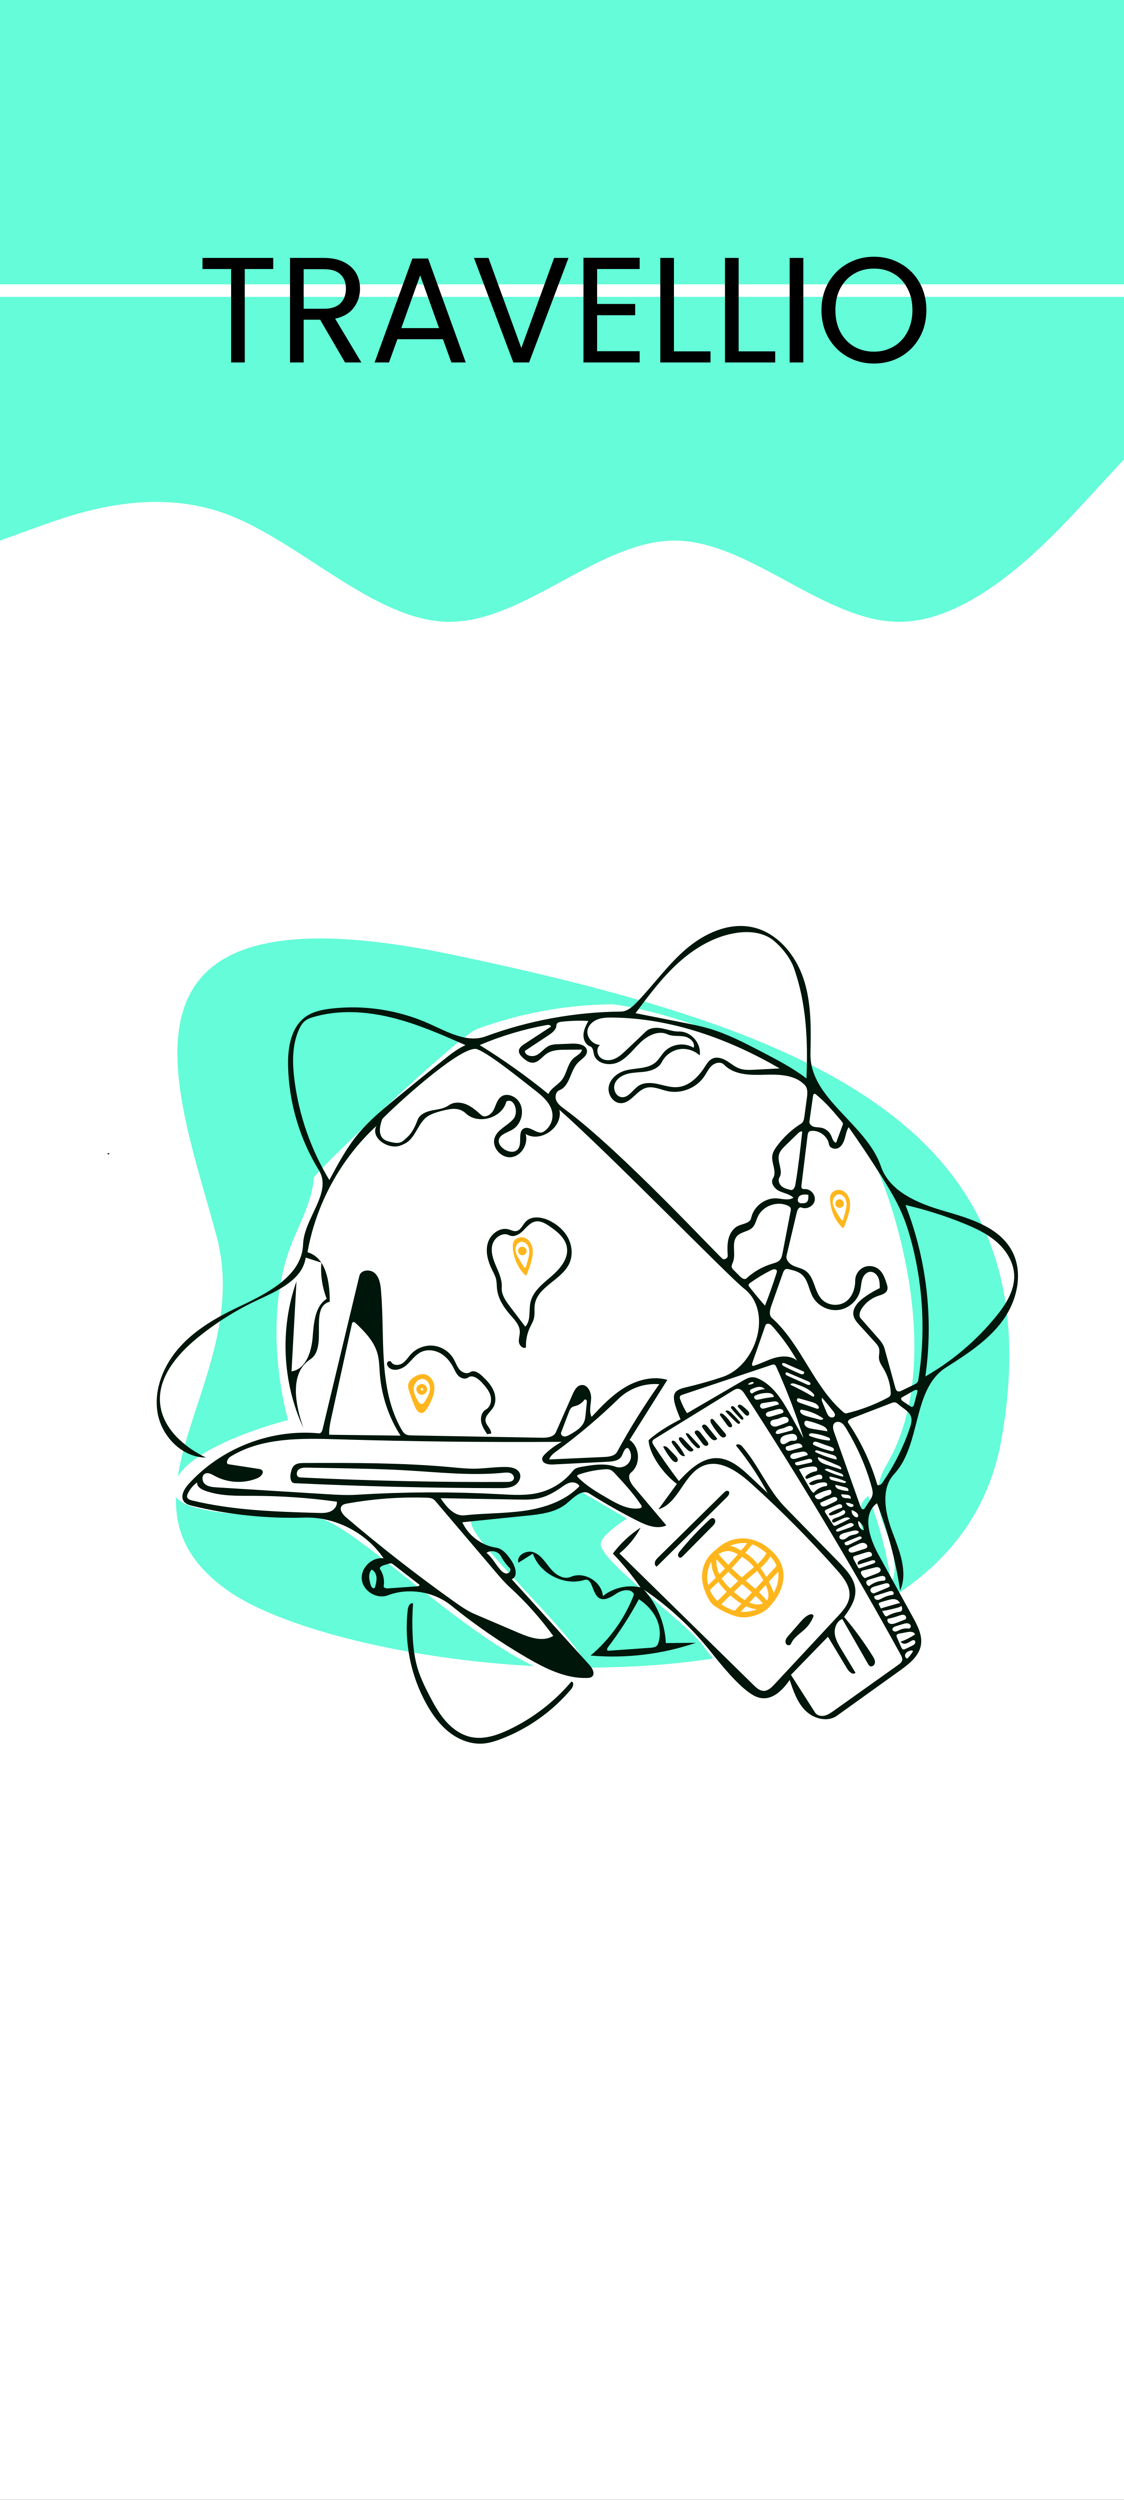 <svg width="360" height="800" viewBox="0 0 360 800" fill="none" xmlns="http://www.w3.org/2000/svg">
<rect width="360" height="800" fill="#363636"/>
<g clip-path="url(#clip0_0_1)">
<rect width="360" height="800" fill="white"/>
<rect width="360" height="91" fill="#64FCD9"/>
<g filter="url(#filter0_d_0_1)">
<path fill-rule="evenodd" clip-rule="evenodd" d="M0 169L12 164.667C24 160.333 48 151.667 72 160.333C96 169 120 195 144 195C168 195 192 169 216 169C240 169 264 195 288 195C312 195 336 169 348 156L360 143V91H348C336 91 312 91 288 91C264 91 240 91 216 91C192 91 168 91 144 91C120 91 96 91 72 91C48 91 24 91 12 91H0V169Z" fill="#64FCD9"/>
</g>
<path d="M355 252H5V602H355V252Z" fill="white"/>
<g filter="url(#filter1_d_0_1)">
<path fill-rule="evenodd" clip-rule="evenodd" d="M73.353 505.296C31.466 476.238 81.632 437.731 69.378 391.688C57.123 345.644 27.439 276.992 144.547 301.454C263.202 326.24 338.457 358.155 320.672 457.014C302.887 555.873 115.24 534.355 73.353 505.296Z" fill="#64FCD9"/>
</g>
<path fill-rule="evenodd" clip-rule="evenodd" d="M255.16 545.1C252.533 542.481 251.289 538.82 250.128 535.298C247.087 539.701 240.298 539.843 235.636 537.215C230.974 534.588 227.827 529.999 224.479 525.824C218.486 518.348 192.81 499.886 192.389 494.316C192.165 491.362 200.755 485.984 200.755 485.984L185.318 476.902C185.318 476.902 177.312 483.043 172.709 483.773C159.903 485.804 150.845 484.595 150.834 486.9C150.795 495.239 201.25 537.547 185.16 537.215C161.014 536.718 116.911 489.719 102.625 485.984C96.643 484.42 55.609 486.9 55.609 476.968C55.609 463.628 92.26 454.449 92.26 454.449C92.26 454.449 82.708 422.237 94.27 395.896C96.918 389.863 100.196 382.853 100.515 376.926C100.603 375.3 146.826 331.517 152.764 329.329C166.61 324.23 181.337 321.534 196.092 321.4C198.059 321.383 254.14 329.329 279.359 370.956C283.916 378.479 304.62 434.345 283.6 469.39C280.283 474.919 280.69 481.781 282.983 487.868C285.275 493.955 288.094 500.725 285.496 506.688C284.077 497.134 281.586 487.74 278.083 478.74C273.198 482.291 275.671 489.932 278.583 495.223C282.253 501.89 285.923 508.557 289.593 515.225C291.119 517.998 292.697 521.053 292.148 524.17C291.52 527.735 288.344 530.201 285.402 532.308C278.686 537.122 271.969 541.935 265.252 546.748C262.238 548.908 257.786 547.719 255.16 545.1Z" fill="white"/>
<path fill-rule="evenodd" clip-rule="evenodd" d="M164.428 397.572C164.943 396.18 166.795 395.605 168.161 396.185C169.527 396.766 170.376 398.217 170.589 399.685C170.803 401.155 170.479 402.647 170.061 404.072C169.679 405.37 169.219 406.646 168.683 407.889C168.633 408.005 168.567 408.134 168.444 408.162C168.313 408.191 168.193 408.089 168.099 407.994C165.777 405.642 164.377 402.402 164.256 399.1C164.237 398.585 164.25 398.056 164.428 397.572ZM168.442 397.913C168.061 397.586 167.569 397.372 167.068 397.387C165.897 397.423 165.08 398.7 165.106 399.871C165.132 401.042 165.756 402.105 166.361 403.108C166.795 403.826 167.228 404.544 167.662 405.262C167.81 405.507 168.101 405.786 168.331 405.616C168.423 405.548 168.459 405.428 168.49 405.317C168.667 404.665 168.845 404.012 169.022 403.36C169.276 402.427 169.532 401.479 169.516 400.513C169.5 399.546 169.176 398.542 168.442 397.913Z" fill="#FFB61D"/>
<path fill-rule="evenodd" clip-rule="evenodd" d="M167.676 401.661C167.391 401.741 167.079 401.726 166.803 401.618C166.268 401.41 165.898 400.836 165.929 400.262C165.96 399.687 166.39 399.157 166.945 399.007C167.786 398.78 168.733 399.555 168.677 400.424C168.64 400.988 168.22 401.508 167.676 401.661Z" fill="#FFB61D"/>
<path fill-rule="evenodd" clip-rule="evenodd" d="M183.004 538.155C183.965 538.281 183.611 539.772 182.987 540.514C177.036 547.599 169.265 553.144 160.629 556.467C158.692 557.212 156.689 557.852 154.618 557.995C150.779 558.259 146.955 556.76 143.919 554.395C140.883 552.03 138.569 548.852 136.684 545.497C131.529 536.323 129.367 525.497 130.605 515.046C130.721 514.063 131.392 512.758 132.298 513.157C132.036 516.651 131.995 520.162 132.177 523.661C132.355 527.098 132.751 530.544 133.738 533.841C134.652 536.894 136.058 539.774 137.524 542.603C139.03 545.511 140.627 548.411 142.803 550.859C144.979 553.307 147.803 555.296 151.016 555.931C155.045 556.727 159.179 555.339 162.893 553.588C170.595 549.957 177.504 544.655 183.004 538.155Z" fill="#00160A"/>
<path fill-rule="evenodd" clip-rule="evenodd" d="M210.87 498.334C217.865 491.452 224.86 484.57 231.854 477.688C232.246 477.303 232.826 476.892 233.289 477.187C233.907 477.582 233.412 478.53 232.892 479.045C225.363 486.491 217.835 493.936 210.306 501.382C209.764 501.107 209.606 500.365 209.797 499.787C209.988 499.21 210.436 498.76 210.87 498.334Z" fill="#00160A"/>
<path fill-rule="evenodd" clip-rule="evenodd" d="M157.321 458.754C156.895 458.828 156.469 458.902 156.042 458.976C155.214 457.733 154.367 456.444 154.108 454.975C153.848 453.505 154.334 451.794 155.639 451.069C157.115 450.248 157.56 448.231 157.09 446.608C156.62 444.986 155.455 443.672 154.313 442.427C153.155 441.162 151.296 439.82 149.92 440.844C149.023 441.512 147.68 441.134 146.877 440.356C146.075 439.578 145.65 438.502 145.131 437.512C144.148 435.638 142.716 433.948 140.842 432.965C138.969 431.983 136.624 431.788 134.738 432.747C132.867 433.698 131.687 435.59 130.092 436.955C128.498 438.319 125.864 439.044 124.427 437.514C124.062 437.125 123.817 436.548 124.025 436.057C124.232 435.565 125.038 435.396 125.296 435.863C125.952 437.055 127.764 437.038 128.897 436.286C130.031 435.534 130.74 434.306 131.67 433.313C133.488 431.372 136.253 430.361 138.895 430.672C141.536 430.983 143.991 432.606 145.31 434.916C145.946 436.029 146.338 437.295 147.168 438.271C147.998 439.248 149.506 439.846 150.571 439.133C151.773 438.327 153.342 439.328 154.397 440.32C155.826 441.661 157.217 443.111 158.021 444.897C158.826 446.684 158.953 448.882 157.902 450.535C157.027 451.912 155.353 453.026 155.498 454.651C155.633 456.166 157.376 457.234 157.321 458.754Z" fill="#00160A"/>
<path fill-rule="evenodd" clip-rule="evenodd" d="M175.786 390.543C178.347 391.742 180.625 393.66 181.942 396.162C183.258 398.664 183.526 401.772 182.346 404.342C179.904 409.657 172.14 411.726 171.284 417.513C171.066 418.986 171.363 420.519 170.999 421.963C170.747 422.961 170.196 423.853 169.755 424.783C168.808 426.779 168.362 429.009 168.466 431.216C167.479 431.75 166.319 430.612 166.193 429.497C166.067 428.382 166.513 427.275 166.489 426.153C166.444 424.045 164.813 422.366 163.421 420.781C161.334 418.403 159.521 415.604 159.182 412.458C159.072 411.445 159.118 410.411 158.891 409.417C158.645 408.349 158.096 407.38 157.611 406.397C156.302 403.746 155.416 400.686 156.222 397.84C157.028 394.996 160.032 392.642 162.883 393.425C163.693 393.647 164.485 394.102 165.316 393.978C166.775 393.76 167.364 392.02 168.381 390.951C170.204 389.036 173.391 389.422 175.786 390.543ZM163.386 418.189C165.003 420.316 166.62 422.444 168.237 424.571C170.091 422.618 169.324 419.46 169.888 416.826C170.656 413.239 173.865 410.804 176.645 408.41C179.425 406.017 182.185 402.742 181.561 399.127C181.059 396.222 178.524 394.158 176.094 392.49C174.724 391.55 173.142 390.604 171.508 390.906C169.856 391.212 168.723 392.677 167.533 393.863C166.343 395.049 164.547 396.079 163.057 395.302C160.96 394.208 158.291 396.074 157.699 398.363C157.108 400.653 157.958 403.048 158.892 405.221C159.826 407.393 160.88 409.646 160.702 412.004C160.53 414.298 161.994 416.358 163.386 418.189Z" fill="#00160A"/>
<path fill-rule="evenodd" clip-rule="evenodd" d="M34.414 369.327C34.309 369.043 34.808 368.963 35.075 369.106C35.064 369.402 34.609 369.551 34.424 369.32L34.414 369.327Z" fill="#00160A"/>
<path fill-rule="evenodd" clip-rule="evenodd" d="M228.344 485.826C228.893 485.902 229.184 486.578 229.06 487.118C228.935 487.658 228.528 488.081 228.139 488.475C224.988 491.66 221.836 494.845 218.685 498.03C218.452 498.266 218.179 498.518 217.848 498.507C217.403 498.493 217.113 497.979 217.167 497.538C217.221 497.096 217.512 496.725 217.793 496.38C220.691 492.835 223.835 489.491 227.196 486.382C227.519 486.083 227.908 485.765 228.344 485.826Z" fill="#00160A"/>
<path fill-rule="evenodd" clip-rule="evenodd" d="M135.688 439.762C137.424 439.92 138.759 441.551 139.057 443.269C139.355 444.987 138.819 446.743 138.093 448.328C137.693 449.201 137.233 450.046 136.718 450.857C136.347 451.44 135.875 452.053 135.193 452.166C134.055 452.355 133.255 451.102 132.816 450.035C132.198 448.533 131.631 447.011 131.116 445.471C130.863 444.715 130.62 443.918 130.749 443.132C130.946 441.929 131.969 441.029 133.04 440.447C133.853 440.006 134.766 439.679 135.688 439.762ZM134.057 448.607C134.19 448.815 134.332 449.028 134.541 449.16C134.711 449.267 134.921 449.313 135.122 449.285C135.638 449.213 135.97 448.716 136.234 448.266C136.924 447.09 137.633 445.855 137.71 444.493C137.788 443.13 137.014 441.615 135.679 441.334C134.117 441.006 132.661 442.571 132.529 444.162C132.396 445.752 133.195 447.264 134.057 448.607Z" fill="#FFB61D"/>
<path fill-rule="evenodd" clip-rule="evenodd" d="M135.613 442.99C136.041 443.128 136.411 443.442 136.618 443.841C136.803 444.197 136.858 444.618 136.772 445.01C136.574 445.914 135.552 446.545 134.654 446.318C133.757 446.09 133.159 445.048 133.415 444.159C133.672 443.27 134.732 442.706 135.613 442.99ZM135.414 444.867C135.741 444.695 135.449 444.069 135.107 444.208C134.842 444.243 134.667 444.576 134.788 444.815C134.909 445.053 135.282 445.108 135.466 444.915L135.414 444.867Z" fill="#FFB61D"/>
<path fill-rule="evenodd" clip-rule="evenodd" d="M227.501 460.103C226.533 459.058 225.663 457.922 224.906 456.715C224.664 456.33 225.165 455.827 225.617 455.887C226.068 455.947 226.4 456.326 226.688 456.679C227.691 457.909 228.694 459.139 229.697 460.369C229.581 460.808 229.027 461.006 228.589 460.89C228.15 460.774 227.809 460.436 227.501 460.103Z" fill="#00160A"/>
<path fill-rule="evenodd" clip-rule="evenodd" d="M260.544 517.097C260.556 517.241 260.503 517.381 260.448 517.514C259.897 518.855 259.077 520.085 258.051 521.109C256.419 522.739 254.207 523.946 253.333 526.08C253.127 526.586 252.354 526.659 251.953 526.288C251.552 525.917 251.497 525.282 251.674 524.765C251.852 524.249 252.219 523.823 252.578 523.411C253.748 522.07 254.918 520.729 256.088 519.387C256.985 518.359 257.92 517.301 259.163 516.737C259.674 516.506 260.501 516.538 260.544 517.097Z" fill="#00160A"/>
<path fill-rule="evenodd" clip-rule="evenodd" d="M228.693 454.518C229.848 455.875 231.002 457.232 232.157 458.588C232.351 458.816 232.556 459.075 232.543 459.374C232.523 459.839 231.952 460.116 231.499 460.008C231.047 459.9 230.705 459.538 230.401 459.186C229.423 458.051 228.547 456.828 227.787 455.537C227.49 455.034 227.375 454.153 227.954 454.078C228.251 454.04 228.499 454.29 228.693 454.518Z" fill="#00160A"/>
<path fill-rule="evenodd" clip-rule="evenodd" d="M215.394 462.08C215.218 461.833 215.037 461.512 215.186 461.248C215.431 460.812 216.096 461.15 216.428 461.524C217.601 462.847 218.599 464.325 219.389 465.907C218.637 466.288 217.837 465.513 217.348 464.826C216.697 463.911 216.045 462.995 215.394 462.08Z" fill="#00160A"/>
<path fill-rule="evenodd" clip-rule="evenodd" d="M216.435 465.976C216.904 466.465 217.38 467.268 216.89 467.737C216.393 468.214 215.596 467.676 215.156 467.145C214.092 465.86 213.167 464.461 212.402 462.979C212.893 462.557 213.621 463.048 214.069 463.514C214.858 464.335 215.646 465.156 216.435 465.976Z" fill="#00160A"/>
<path fill-rule="evenodd" clip-rule="evenodd" d="M217.715 461.166C217.502 460.853 217.303 460.424 217.533 460.124C217.862 459.696 218.531 460.089 218.899 460.484C219.967 461.629 221.036 462.774 222.104 463.919C222.056 464.333 221.571 464.581 221.159 464.52C220.747 464.458 220.404 464.181 220.095 463.901C219.197 463.088 218.396 462.168 217.715 461.166Z" fill="#00160A"/>
<path fill-rule="evenodd" clip-rule="evenodd" d="M224.45 458.626C225.115 459.475 225.78 460.324 226.446 461.173C226.71 461.509 226.988 461.941 226.816 462.333C226.65 462.71 226.126 462.809 225.747 462.647C225.368 462.485 225.103 462.142 224.856 461.812C224.161 460.885 223.473 459.953 222.792 459.017C222.641 458.81 222.484 458.578 222.507 458.323C222.545 457.898 223.088 457.678 223.494 457.808C223.9 457.938 224.187 458.29 224.45 458.626Z" fill="#00160A"/>
<path fill-rule="evenodd" clip-rule="evenodd" d="M223.949 462.54C224.087 462.691 224.234 462.866 224.219 463.069C224.199 463.34 223.881 463.509 223.612 463.468C223.344 463.428 223.121 463.244 222.919 463.062C221.591 461.868 220.472 460.443 219.627 458.87C219.793 458.437 220.447 458.731 220.76 459.072C221.823 460.228 222.886 461.384 223.949 462.54Z" fill="#00160A"/>
<path fill-rule="evenodd" clip-rule="evenodd" d="M236.844 454.887C236.947 455.006 237.057 455.142 237.05 455.3C237.041 455.538 236.757 455.687 236.523 455.647C236.287 455.607 236.098 455.439 235.923 455.278C234.672 454.122 233.477 452.908 232.34 451.641C232.742 451.101 233.591 451.534 234.078 451.997C235.045 452.916 235.968 453.881 236.844 454.887Z" fill="#00160A"/>
<path fill-rule="evenodd" clip-rule="evenodd" d="M232.883 456.04C232.184 455.083 231.485 454.125 230.785 453.168C230.657 452.992 230.522 452.779 230.591 452.572C230.727 452.167 231.343 452.347 231.674 452.618C232.725 453.476 233.618 454.528 234.293 455.705C234.424 455.933 234.55 456.204 234.457 456.45C234.339 456.764 233.909 456.856 233.601 456.725C233.293 456.594 233.081 456.311 232.883 456.04Z" fill="#00160A"/>
<path fill-rule="evenodd" clip-rule="evenodd" d="M238.462 452.522C237.771 451.779 237.08 451.036 236.39 450.294C236.144 450.029 236.441 449.56 236.801 449.521C237.16 449.483 237.489 449.709 237.773 449.932C238.297 450.341 238.802 450.774 239.287 451.229C239.555 451.481 239.827 451.757 239.928 452.11C240.029 452.464 239.891 452.913 239.543 453.033C239.143 453.171 238.75 452.831 238.462 452.522Z" fill="#00160A"/>
<path fill-rule="evenodd" clip-rule="evenodd" d="M237.121 453.992C236.166 453.011 235.25 451.991 234.378 450.936C234.226 450.752 234.066 450.526 234.13 450.296C234.204 450.037 234.543 449.936 234.797 450.023C235.052 450.109 235.239 450.324 235.412 450.529C236.211 451.475 237.01 452.42 237.809 453.366C238.025 453.621 238.238 454.024 237.993 454.251C237.745 454.481 237.357 454.233 237.121 453.992Z" fill="#00160A"/>
<path fill-rule="evenodd" clip-rule="evenodd" d="M282.591 514.588C283.67 514.255 286.402 513.514 287.481 513.182C287.964 513.032 288.683 513.013 288.773 513.511C288.849 513.921 288.377 514.199 287.982 514.332C286.893 514.698 284.113 515.361 282.972 515.499C282.566 515.548 281.976 515.396 282.058 514.996C282.105 514.765 282.366 514.658 282.591 514.588Z" fill="#00160A"/>
<path fill-rule="evenodd" clip-rule="evenodd" d="M162.044 469.469C163.752 469.494 165.771 469.891 166.453 471.457C167.092 472.929 166.086 474.698 164.675 475.461C163.264 476.225 161.583 476.244 159.979 476.242C138.087 476.214 116.197 475.685 94.329 474.657C92.967 474.593 92.838 472.627 93.149 471.299C93.335 470.506 93.544 469.671 94.116 469.091C94.938 468.257 96.243 468.2 97.415 468.196C113.135 468.146 128.883 468.096 144.537 469.543C147.016 469.772 149.499 470.038 151.988 470.015C155.346 469.982 158.686 469.42 162.044 469.469ZM164.495 473.443C164.862 472.727 164.322 471.816 163.588 471.487C162.854 471.159 162.01 471.244 161.21 471.323C150.948 472.332 140.616 471.167 130.322 470.566C122.84 470.128 115.344 469.989 107.851 469.85C104.727 469.792 101.603 469.734 98.479 469.676C97.483 469.658 96.391 469.671 95.625 470.309C94.859 470.947 94.834 472.451 95.784 472.752C95.956 472.807 96.138 472.815 96.318 472.824C118.311 473.894 140.333 474.374 162.352 474.263C163.159 474.259 164.127 474.161 164.495 473.443Z" fill="#00160A"/>
<path fill-rule="evenodd" clip-rule="evenodd" d="M148.068 487.164C150.02 491.437 154.226 494.6 158.873 495.291C161.059 495.616 162.552 497.605 163.797 499.431C165.091 501.33 166.041 504.547 163.901 505.385C172.204 514.541 180.506 523.696 188.809 532.851C189.773 533.915 190.71 535.69 189.592 536.591C189.177 536.925 188.607 536.977 188.074 536.995C181.234 537.224 174.78 534.023 168.86 530.588C160.336 525.641 152.194 520.036 144.532 513.836C138.934 509.307 130.892 508.012 124.155 510.554C120.661 511.872 116.279 509.184 115.871 505.471C115.463 501.758 119.156 498.183 122.854 498.711C117.295 490.462 107.352 485.364 97.408 485.665C85.408 486.027 73.358 484.768 61.692 481.932C60.667 481.683 59.566 481.372 58.924 480.536C57.642 478.869 58.986 476.499 60.395 474.937C70.774 463.435 86.744 457.23 102.167 458.707C102.824 458.77 103.181 457.972 103.335 457.33C107.256 440.992 111.176 424.653 115.096 408.315C115.569 406.345 118.568 406.072 120.053 407.449C121.539 408.827 121.866 411.023 122.037 413.042C123.314 428.091 121.084 444.293 128.565 457.413C128.914 458.024 129.307 458.65 129.92 458.997C130.523 459.339 131.249 459.36 131.942 459.372C145.794 459.618 159.645 459.863 173.497 460.109C175.223 460.139 177.342 459.934 178.039 458.355C179.825 454.308 181.612 450.262 183.399 446.216C183.967 444.929 184.751 443.468 186.142 443.256C188.134 442.953 189.395 445.455 189.331 447.469C189.266 449.484 188.589 451.624 189.476 453.434C192.73 449.975 196.04 446.472 200.109 444.023C204.178 441.574 209.176 440.273 213.739 441.589C209.705 448.003 205.671 454.418 201.637 460.831C205.006 463.061 205.272 468.699 202.127 471.236C200.784 472.319 201.85 474.456 202.962 475.775C206.447 479.905 209.932 484.036 213.417 488.167C210.442 489.546 206.978 488.126 204.053 486.644C198.826 483.996 193.724 481.102 188.769 477.974C186.364 476.456 183.714 479.302 181.531 481.124C178.067 484.018 173.283 484.594 168.793 485.052C161.884 485.756 154.976 486.46 148.068 487.164ZM160.118 478.185C164.362 478.417 168.687 478.711 172.804 477.659C177.021 476.582 180.859 474.074 183.538 470.645C184.188 469.812 185.328 469.576 186.37 469.397C189.965 468.778 193.752 468.174 197.187 469.404C198.736 469.959 200.627 469.323 201.527 467.945C202.428 466.567 202.249 464.581 201.119 463.385C199.894 463.351 199.671 465.088 199.022 466.126C198.169 467.49 196.309 467.712 194.702 467.793C188.808 468.089 182.914 468.385 177.019 468.682C175.589 468.754 173.617 468.337 173.66 466.905C173.679 466.275 174.14 465.755 174.59 465.314C176.173 463.769 177.979 462.454 179.936 461.422C156.003 461.604 132.066 461.335 108.144 460.615C96.38 460.262 83.835 459.994 73.812 466.161C72.876 466.737 72.144 468.434 73.23 468.602C76.427 469.095 79.625 469.588 82.823 470.082C83.204 470.141 83.611 470.212 83.887 470.482C84.713 471.289 83.555 472.586 82.491 473.035C78.098 474.884 72.865 474.602 68.696 472.291C67.752 471.767 66.631 471.131 65.668 471.621C64.506 472.213 64.666 474.082 65.652 474.936C66.638 475.791 68.043 475.911 69.345 475.992C81.044 476.714 92.744 477.435 104.442 478.157C107.731 478.36 111.03 478.563 114.318 478.358C129.564 477.408 144.866 477.35 160.118 478.185ZM177.196 523.539C173.101 517.905 168.437 512.686 163.298 507.985C161.615 506.447 160.133 504.705 158.655 502.968C152.195 495.373 145.735 487.779 139.275 480.185C138.63 479.426 137.516 479.327 136.521 479.295C128.036 479.026 119.524 479.657 111.171 481.173C110.554 481.285 109.888 481.429 109.48 481.907C108.534 483.013 109.716 484.63 110.824 485.573C121.914 495.016 133.412 503.98 145.274 512.432C147.457 513.987 149.673 515.537 152.138 516.59C156.789 518.576 161.441 520.562 166.091 522.548C169.65 524.068 173.892 525.554 177.196 523.539ZM121.653 439.691C121.482 437.472 121.481 435.215 120.871 433.075C119.773 429.22 116.844 426.193 113.929 423.442C113.703 423.228 113.404 422.999 113.112 423.106C112.846 423.203 112.75 423.521 112.689 423.798C110.517 433.692 108.344 443.587 106.171 453.482C105.761 455.35 105.349 457.243 105.437 459.153C113.055 459.249 120.672 459.345 128.29 459.441C124.495 453.539 122.192 446.687 121.653 439.691ZM211.156 442.977C206.425 442.572 201.551 444.311 198.144 447.62C191.905 453.68 185.241 459.305 178.219 464.438C177.257 465.141 176.227 465.92 175.901 467.065C181.785 466.8 187.668 466.534 193.551 466.269C195.102 466.199 196.929 465.966 197.671 464.602C201.73 457.134 206.236 449.908 211.156 442.977ZM60.149 478.009C59.989 478.352 59.847 478.734 59.936 479.102C60.093 479.752 60.853 480.023 61.504 480.181C74.657 483.372 88.304 483.784 101.834 484.179C103.181 484.219 104.577 484.249 105.814 483.714C107.05 483.18 108.077 481.908 107.876 480.577C99.081 479.358 90.204 478.733 81.326 478.709C76.007 478.694 70.536 478.87 65.55 477.019C64.347 476.573 62.986 475.678 63.139 474.404C61.858 475.325 60.818 476.58 60.149 478.009ZM185.582 475.634C185.11 474.61 183.78 474.231 182.677 474.467C181.575 474.704 180.639 475.402 179.714 476.048C177.58 477.538 175.273 478.852 172.74 479.452C170.532 479.976 168.235 479.938 165.966 479.898C157.684 479.752 149.402 479.605 141.119 479.458C142.963 482.21 145.491 485.302 148.785 484.94C155.227 484.233 161.753 484.401 168.165 483.456C174.576 482.509 181.073 480.289 185.582 475.634ZM204.744 482.719C205.046 482.678 205.397 482.577 205.492 482.288C205.571 482.046 205.426 481.792 205.284 481.579C202.899 477.99 199.961 474.807 197.036 471.642C196.59 471.159 196.125 470.662 195.519 470.407C194.891 470.143 194.184 470.169 193.506 470.219C190.732 470.427 187.985 470.993 185.354 471.898C185.139 471.972 184.889 472.091 184.865 472.317C184.846 472.492 184.977 472.645 185.101 472.771C187.865 475.58 191.323 477.588 194.735 479.561C197.823 481.346 201.21 483.195 204.744 482.719ZM126.093 500.768C125.835 500.569 125.561 500.362 125.237 500.32C124.975 500.286 124.713 500.366 124.46 500.444C123.875 500.626 123.291 500.807 122.706 500.988C122.133 501.166 121.418 501.693 121.748 502.194C122.779 503.755 123.198 505.708 122.896 507.555C122.799 508.154 123.66 508.368 124.266 508.325C127.395 508.104 130.524 507.883 133.653 507.662C133.98 507.639 134.42 507.474 134.344 507.156C131.594 505.027 128.843 502.897 126.093 500.768ZM179.712 458.448C179.492 459.023 180.078 459.648 180.69 459.711C181.302 459.774 181.885 459.465 182.423 459.166C184.362 458.087 186.453 456.833 187.185 454.738C187.424 454.056 187.498 453.328 187.57 452.609C187.693 451.374 187.817 450.14 187.94 448.905C187.967 448.631 187.99 448.334 187.845 448.1C187.7 447.866 187.315 447.771 187.154 447.994C186.503 448.898 185.548 449.578 184.481 449.897C184.02 450.036 183.524 450.115 183.136 450.4C182.673 450.738 182.445 451.304 182.24 451.839C181.397 454.042 180.554 456.245 179.712 458.448ZM160.43 498.013C159.586 496.437 157.258 495.908 155.815 496.963C157.675 498.417 158.725 500.66 160.304 502.416C160.847 503.02 161.554 503.604 162.365 503.551C163.176 503.497 163.846 502.414 163.271 501.839C162.144 500.711 161.184 499.418 160.43 498.013ZM119.063 502.31C117.807 503.537 118.235 505.613 118.753 507.29C118.928 507.856 119.485 508.559 119.947 508.189C120.104 508.064 120.16 507.854 120.207 507.658C120.439 506.695 120.673 505.709 120.569 504.723C120.465 503.737 119.958 502.736 119.063 502.31Z" fill="#00160A"/>
<path fill-rule="evenodd" clip-rule="evenodd" d="M257.959 547.434C255.333 544.815 254.089 541.154 252.928 537.631C249.887 542.035 245.942 545.161 241.28 542.534C236.618 539.906 230.627 532.333 227.279 528.157C221.286 520.681 214.165 514.11 206.233 508.734C210.469 513.382 213.003 519.549 213.257 525.832C216.47 525.799 219.683 525.765 222.897 525.732C212.093 529.413 200.519 530.817 189.149 529.823C195.327 524.627 200.159 517.843 203.049 510.306C202.404 508.266 199.339 508.739 197.55 509.91C195.76 511.082 193.445 512.569 191.721 511.302C189.599 509.744 189.745 504.861 187.225 505.624C180.683 507.607 172.927 503.669 170.667 497.217C169.124 498.182 167.581 499.146 166.038 500.111C165.295 497.721 168.735 495.874 171.054 496.817C173.372 497.759 174.731 500.104 176.339 502.023C177.947 503.941 180.527 505.634 182.821 504.635C187.098 502.772 192.722 506.136 193.104 510.784C196.42 508.123 200.968 507.068 205.116 507.998C202.47 504.164 199.516 500.542 196.293 497.179C198.744 493.913 201.773 491.085 205.199 488.864C203.518 492.042 201.187 494.875 198.393 497.138C212.724 511.187 227.054 525.237 241.385 539.287C242.287 540.171 243.321 541.114 244.584 541.131C245.968 541.15 247.085 540.06 248.028 539.047C254.754 531.829 261.48 524.612 268.206 517.394C269.958 515.514 271.802 513.441 272.065 510.884C272.395 507.673 270.153 504.825 268.013 502.409C259.401 492.686 250.238 483.452 240.582 474.764C236.347 470.954 230.764 466.992 225.437 469.009C219.008 471.444 217.478 481.118 210.875 483.029C212.85 480.316 214.824 477.602 216.798 474.888C212.884 472.057 207.988 465.737 207.733 460.913C210.875 458.05 214.749 455.882 217.962 454.221C214.749 446.655 215.131 445.082 219.428 444.049C223.725 443.016 227.448 441.992 231.397 440.671C242.346 437.009 247.571 419.647 238.381 412.436C233.326 408.469 195.433 369.526 179.164 355.168C180.396 360.663 173.156 365.845 168.352 362.906C169.274 366.073 167.058 369.907 163.786 370.325C160.513 370.743 157.32 367.114 158.466 364.02C159.452 361.357 162.607 360.255 164.439 358.085C166.27 355.916 164.672 351.147 162.183 352.513C160.868 357.805 153.129 360.059 149.178 356.302C147.786 354.979 145.964 354.654 144.101 354.966C141.819 355.349 137.87 356.235 136.182 357.872C133.537 360.436 132.94 364.182 129.79 365.922C129.289 366.199 128.762 366.437 128.207 366.627C124.164 368.004 118.504 364.004 120.603 360.284C109.099 370.89 101.203 385.34 98.488 400.749C104.492 402.461 105.632 410.346 105.615 416.589C98.842 418.307 105.213 431.236 99.356 435.045C92.678 439.389 94.535 449.488 97.179 457.002C90.41 442.434 89.595 425.203 94.96 410.062C94.43 419.668 93.9 429.274 93.369 438.879C97.911 438.215 99.746 432.68 100.122 428.105C100.497 423.53 100.783 418.147 104.629 415.642C103.193 411.982 102.604 407.992 102.921 404.073C101.249 403.533 99.577 402.994 97.906 402.454C96.902 409.527 89.046 413.006 82.568 416.017C75.575 419.268 68.996 423.409 63.039 428.307C56.65 433.561 50.566 440.784 51.273 449.026C51.954 456.95 58.782 463.01 65.951 466.454C58.275 466.437 51.685 459.608 50.448 452.031C49.21 444.455 52.512 436.66 57.673 430.977C62.834 425.294 69.678 421.431 76.618 418.149C85.707 413.851 96.73 408.277 97.07 398.229C97.352 389.853 106.539 381.645 102.138 374.513C95.956 364.495 92.508 352.808 92.262 341.04C92.14 335.234 93.2 328.661 97.96 325.333C100.329 323.677 103.277 323.099 106.15 322.769C116.802 321.545 127.776 323.252 137.553 327.653C143.324 330.25 149.626 333.851 155.564 331.663C169.41 326.563 184.137 323.868 198.892 323.734C200.859 323.716 202.491 322.272 203.861 320.86C209.25 315.304 213.747 308.875 219.611 303.824C225.475 298.773 233.277 295.137 240.857 296.7C248.793 298.336 254.717 305.403 257.309 313.08C259.902 320.757 259.755 329.051 259.58 337.151C259.266 351.659 277.463 359.56 282.159 373.289C284.928 381.384 294.063 385.136 302.278 387.524C310.494 389.912 319.696 392.558 323.931 399.993C327.875 406.917 325.924 415.988 321.268 422.455C316.613 428.923 309.719 433.354 302.994 437.629C292.106 444.551 295.163 462.254 286.4 471.724C281.982 476.497 283.49 484.114 285.783 490.201C288.075 496.288 290.894 503.058 288.296 509.021C286.877 499.468 284.386 490.074 280.883 481.074C275.998 484.625 278.471 492.266 281.383 497.557C285.053 504.224 288.723 510.891 292.392 517.559C293.919 520.331 295.497 523.387 294.948 526.504C294.32 530.068 291.144 532.534 288.202 534.642C281.486 539.455 274.769 544.269 268.052 549.082C265.038 551.242 260.586 550.052 257.959 547.434ZM272.294 485.983C271.705 485.32 270.627 485.644 269.822 486.015C269.015 486.388 268.208 486.76 267.402 487.133C267.225 487.215 267.029 487.298 266.842 487.247C266.487 487.151 266.428 486.626 266.65 486.335C266.873 486.043 267.249 485.926 267.598 485.813C268.342 485.571 269.067 485.275 269.767 484.926C270.167 484.728 270.596 484.464 270.705 484.031C270.814 483.598 270.316 483.071 269.949 483.325C268.865 484.071 267.647 484.62 266.371 484.938C265.988 485.032 265.392 484.913 265.482 484.529C265.516 484.382 265.653 484.285 265.781 484.204C266.919 483.489 268.162 482.938 269.458 482.576C269.924 482.446 269.808 481.661 269.364 481.468C268.919 481.276 268.411 481.471 267.967 481.664C266.893 482.132 265.82 482.601 264.746 483.069C264.515 483.169 264.257 483.301 264.195 483.545C264.14 483.763 264.266 483.983 264.388 484.173C265.169 485.395 265.949 486.617 266.73 487.839C266.849 488.025 266.983 488.224 267.193 488.292C267.422 488.367 267.666 488.264 267.883 488.162C269.369 487.469 270.84 486.742 272.294 485.983ZM198.927 353.047C196.4 353.091 194.501 350.217 194.972 347.733C195.442 345.249 197.675 343.391 200.093 342.654C203.38 341.654 207.303 342.239 209.923 340.017C211.099 339.018 211.817 337.584 212.889 336.474C215.225 334.054 219.288 333.542 222.151 335.307C222.794 333.62 220.892 331.989 219.112 331.688C217.331 331.388 215.412 331.747 213.772 330.992C210.891 329.665 207.5 331.369 205.194 333.547C202.889 335.725 200.998 338.468 198.157 339.876C195.315 341.284 191.016 340.498 190.234 337.425C189.991 336.467 189.961 335.198 189.027 334.875C187.554 334.366 186.787 332.646 186.875 331.09C186.962 329.533 187.708 328.101 188.438 326.724C185.551 326.578 182.653 326.668 179.78 326.991C179.091 327.069 178.215 327.36 178.217 328.053C178.22 329.486 176.889 330.514 175.694 331.304C173.164 332.977 170.634 334.649 168.103 336.322C168.183 337.992 170.646 338.392 172.088 337.546C173.531 336.7 174.547 335.188 176.102 334.573C176.933 334.244 177.845 334.204 178.738 334.168C180.262 334.106 181.786 334.044 183.311 333.982C185.264 333.902 187.899 334.398 188.003 336.35C188.087 337.952 186.31 338.887 185.172 340.017C182.581 342.587 182.59 347.563 179.191 348.89C177.983 349.361 177.658 351.035 178.187 352.219C178.718 353.402 179.823 354.207 180.868 354.974C199.119 368.365 230.912 402.889 231.608 402.981C232.303 403.073 233.119 402.574 233.081 401.873C232.98 400.062 232.882 398.217 233.326 396.458C233.768 394.698 234.844 393.005 236.503 392.269C238.031 391.591 240.256 391.438 240.586 389.798C241.327 386.132 244.997 383.296 248.733 383.506C250.567 383.609 252.592 384.309 254.12 383.286C252.888 382.118 251.068 381.877 249.541 381.136C248.014 380.394 246.671 378.517 247.583 377.085C248.93 374.971 246.968 372.206 247.371 369.732C247.543 368.682 248.136 367.752 248.763 366.892C250.889 363.979 253.574 361.475 256.629 359.557C257.339 359.112 257.517 358.173 257.629 357.342C257.899 355.335 258.169 353.329 258.439 351.322C258.627 349.922 258.755 348.316 257.794 347.28C254.668 343.91 249.463 343.8 244.869 343.95C240.275 344.1 235.083 344.041 231.901 340.724C230.913 339.695 229.109 340.045 228.038 340.987C226.966 341.929 226.374 343.286 225.577 344.469C223.085 348.164 218.262 350.123 213.899 349.21C211.562 348.722 209.206 347.49 206.912 348.15C203.854 349.029 202.109 352.993 198.927 353.047ZM286.73 444.008C286.87 444.518 287.076 445.1 287.576 445.272C287.977 445.41 288.41 445.221 288.792 445.037C290.061 444.426 291.33 443.815 292.6 443.204C293.251 442.89 293.983 442.473 294.099 441.76C296.449 427.286 295.768 412.328 292.113 398.128C291.249 394.77 290.218 391.447 288.844 388.263C287.09 384.196 284.79 380.389 282.43 376.641C279.033 371.245 275.493 365.94 271.815 360.732C271.132 361.796 270.929 363.085 270.582 364.301C270.235 365.517 269.653 366.777 268.536 367.369C267.42 367.962 265.705 367.459 265.507 366.211C265.079 363.511 262.182 361.47 259.496 361.976C258.919 362.084 258.728 362.803 258.656 363.386C258.002 368.688 257.348 373.99 256.695 379.292C256.647 379.677 256.627 380.136 256.93 380.379C257.183 380.581 257.543 380.536 257.866 380.531C259.694 380.504 261.288 382.413 260.935 384.207C260.582 386.001 258.383 387.163 256.702 386.444C255.976 386.134 255.408 387.118 255.226 387.886C254.128 392.521 253.03 397.156 251.932 401.791C251.608 403.158 252.789 404.448 254.059 405.049C255.328 405.65 256.78 405.867 257.945 406.652C260.864 408.618 260.738 413.088 263.098 415.698C265.021 417.824 268.578 418.211 270.913 416.548C273.002 415.059 273.91 412.341 273.911 409.776C273.912 408.027 274.998 406.324 276.584 405.587C278.169 404.849 280.172 405.114 281.51 406.24C282.814 407.337 283.405 409.04 283.939 410.658C284.174 411.371 284.41 412.15 284.157 412.857C283.744 414.014 282.322 414.357 281.159 414.754C279.024 415.484 277.153 416.961 275.948 418.868C275.36 419.799 274.961 421.105 275.689 421.931C277.468 423.95 279.247 425.969 281.026 427.987C281.957 429.043 282.915 430.15 283.289 431.506C284.436 435.673 285.583 439.84 286.73 444.008ZM105.489 377.643C108.277 372.44 111.092 367.195 114.88 362.666C118.197 358.701 122.193 355.366 126.183 352.077C131.439 347.745 136.727 343.451 142.047 339.196C144.261 337.425 146.51 335.643 149.092 334.47C141.352 331.06 133.563 327.632 125.346 325.629C117.129 323.626 108.377 323.103 100.269 325.511C99.488 325.743 98.703 326.006 98.029 326.464C96.89 327.236 96.171 328.488 95.632 329.754C93.511 334.728 93.63 340.365 94.32 345.729C95.768 356.989 99.599 367.938 105.489 377.643ZM280.238 532.08C280.165 532.836 279.35 533.547 278.665 533.218C278.342 533.063 278.145 532.734 277.967 532.423C275.237 527.657 272.507 522.891 269.777 518.125C268.016 518.788 267.169 520.912 267.367 522.783C267.565 524.655 268.563 526.333 269.537 527.944C271.027 530.406 272.517 532.869 274.007 535.332C273.224 536.139 271.962 535.067 271.382 534.104C269.314 530.671 267.247 527.238 265.179 523.806C261.23 527.868 257.281 531.93 253.331 535.991C255.903 540.012 258.475 544.032 261.047 548.052C261.653 548.999 262.951 549.302 264.05 549.064C265.149 548.826 266.1 548.158 267.016 547.507C273.908 542.605 280.8 537.703 287.693 532.801C288.217 532.428 288.778 532.003 288.932 531.378C289.093 530.726 288.759 530.063 288.435 529.474C272.843 501.111 256.203 473.324 238.56 446.19C238.04 445.391 237.384 444.509 236.433 444.446C235.799 444.404 235.212 444.749 234.671 445.082C227.673 449.388 220.676 453.694 213.678 458C212.383 458.798 211.087 459.595 209.792 460.392C209.454 460.6 209.091 460.84 208.978 461.219C208.845 461.668 209.11 462.129 209.365 462.521C211.914 466.437 214.605 470.26 217.43 473.982C220.77 470.387 224.743 466.516 229.647 466.638C233.881 466.743 237.375 469.823 240.459 472.726C242.263 474.425 244.067 476.123 245.871 477.821C243.02 472.479 239.649 467.415 235.821 462.724C235.656 461.934 237.047 462.15 237.583 462.753C242.925 468.762 245.865 476.659 251.49 482.404C257.239 488.274 262.988 494.144 268.736 500.015C271.178 502.508 273.769 505.325 273.961 508.809C274.137 511.992 272.251 514.887 270.354 517.448C273.698 521.395 276.756 525.584 279.498 529.971C279.9 530.615 280.311 531.324 280.238 532.08ZM219.357 327.379C221.778 327.859 224.202 328.339 226.577 329.009C232.694 330.737 238.381 333.692 244.019 336.628C248.939 339.19 253.887 341.769 258.303 345.127C258.783 333.125 258.307 321.209 254.314 309.881C253.163 306.614 250.381 303.092 247.676 300.929C244.499 298.39 240.089 297.943 236.063 298.519C229.03 299.525 222.625 303.292 217.35 308.049C212.074 312.807 207.797 318.548 203.555 324.247C208.823 325.291 214.09 326.335 219.357 327.379ZM290.004 385.632C296.799 402.968 299.018 422.074 296.377 440.505C305 435.563 312.707 429.03 318.994 421.331C322.126 417.495 325.029 412.98 324.825 408.031C324.657 403.965 322.344 400.211 319.289 397.521C316.235 394.831 312.483 393.073 308.713 391.54C302.648 389.074 296.385 387.096 290.004 385.632ZM276.678 415.273C278.275 414.101 279.984 413.082 281.773 412.234C281.769 411.092 281.757 409.913 281.298 408.867C280.84 407.821 279.812 406.936 278.672 407.014C277.475 407.097 276.572 408.191 276.191 409.329C275.811 410.468 275.804 411.695 275.542 412.867C274.815 416.106 271.944 418.75 268.656 419.209C265.368 419.668 261.883 417.912 260.296 414.996C259.017 412.646 258.825 409.605 256.787 407.872C255.658 406.911 254.156 406.543 252.714 406.203C252.379 406.125 252.022 406.047 251.697 406.158C251.173 406.337 250.928 406.922 250.743 407.443C249.508 410.936 248.272 414.429 247.037 417.922C246.58 419.214 246.205 420.865 247.226 421.779C256.656 430.219 260.494 443.641 270.084 451.898C270.368 452.143 270.718 452.398 271.083 452.311C275.658 451.226 280.093 449.553 284.245 447.347C284.576 447.172 284.921 446.978 285.11 446.655C285.302 446.328 285.301 445.925 285.282 445.546C285.145 442.937 284.369 440.363 283.041 438.112C282.413 437.047 281.642 435.996 281.522 434.766C281.42 433.716 281.81 432.639 281.561 431.613C281.357 430.776 280.757 430.101 280.177 429.463C278.54 427.66 276.902 425.858 275.265 424.056C274.455 423.164 273.613 422.213 273.365 421.035C272.882 418.738 274.787 416.661 276.678 415.273ZM174.043 362.208C175.975 361.046 177.145 358.728 176.934 356.483C176.626 353.208 173.805 350.821 171.201 348.81C166.935 345.516 157.179 337.512 152.889 335.791C148.6 334.071 129.622 350.999 123.028 357.49C122.695 357.817 122.348 358.175 122.255 358.633C122.162 359.091 120.147 364.019 124.204 365.217C128.262 366.415 128.697 365.492 130.354 364.019C132.012 362.546 132.977 360.457 133.756 358.381C134.421 356.608 136.432 355.76 138.287 355.382C140.143 355.004 142.143 354.863 143.678 353.753C145.276 352.598 147.509 352.666 149.331 353.421C151.153 354.176 152.657 355.519 154.124 356.839C155.349 357.94 157.329 356.708 158.084 355.243C158.839 353.779 159.157 351.972 160.477 350.987C162.366 349.578 165.264 350.839 166.427 352.888C168.081 355.802 166.911 359.963 163.982 361.589C162.284 362.531 159.8 363.163 159.733 365.104C159.699 366.068 160.372 366.917 161.123 367.524C162.469 368.613 164.662 369.13 165.809 367.833C167.443 365.984 165.618 362.077 167.882 361.095C169.881 360.227 172.175 363.332 174.043 362.208ZM225.667 341.525C226.344 340.474 227.023 339.324 228.153 338.788C229.596 338.104 231.33 338.647 232.699 339.47C234.069 340.293 235.292 341.394 236.794 341.938C238.323 342.492 239.998 342.418 241.622 342.335C244.323 342.199 247.025 342.063 249.726 341.927C233.398 332.466 215.032 325.831 196.162 325.645C194.571 325.629 192.944 325.665 191.452 326.215C189.959 326.766 188.603 327.924 188.221 329.468C187.638 331.82 189.778 334.333 192.199 334.408C190.934 335.334 191.129 337.484 192.333 338.487C193.538 339.489 195.342 339.481 196.788 338.878C198.235 338.274 199.407 337.173 200.545 336.095C202.662 334.089 204.78 332.082 206.897 330.075C208.228 328.814 210.3 328.761 212.099 329.117C213.897 329.473 215.658 330.162 217.491 330.117C221.34 330.023 224.749 333.975 224.092 337.768C222.365 336.139 219.852 335.384 217.513 335.791C215.174 336.198 213.064 337.758 211.988 339.875C211.116 341.591 209.17 342.498 207.278 342.851C205.386 343.204 203.431 343.131 201.546 343.52C199.661 343.91 197.738 344.902 196.968 346.666C196.196 348.43 197.204 350.945 199.121 351.123C201.353 351.33 202.657 348.708 204.535 347.483C206.322 346.318 208.655 346.47 210.74 346.923C212.825 347.376 214.91 348.091 217.036 347.907C220.731 347.588 223.658 344.642 225.667 341.525ZM285.461 449.034C281.183 450.683 276.905 452.333 272.626 453.983C272.031 454.212 271.307 454.798 271.664 455.327C275.745 461.349 278.887 468.008 280.94 474.987C281.14 475.667 282.171 475.158 282.574 474.576C286.316 469.166 289.299 463.232 291.41 457.002C291.791 455.875 292.147 454.656 291.82 453.512C291.305 451.713 289.372 450.807 287.947 449.594C287.554 449.259 287.156 448.871 286.645 448.797C286.242 448.738 285.841 448.887 285.461 449.034ZM236.105 395.536C234.14 397.623 235.791 401.158 234.782 403.841C234.558 404.436 234.196 405.063 234.403 405.664C234.505 405.964 234.736 406.198 234.959 406.422C235.658 407.123 236.357 407.823 237.056 408.523C237.604 409.073 238.494 409.642 239.066 409.117C241.416 406.955 244.264 405.337 247.324 404.424C248.205 404.161 249.158 403.923 249.773 403.24C250.315 402.637 250.49 401.798 250.645 401.002C251.509 396.544 252.367 392.086 253.219 387.626C253.286 387.278 253.35 386.905 253.208 386.581C253.058 386.236 252.71 386.025 252.371 385.864C248.929 384.224 244.3 385.904 242.71 389.37C242.171 390.546 241.922 391.908 241.016 392.832C239.696 394.179 237.398 394.163 236.105 395.536ZM167.475 338.519C166.81 337.915 166.121 337.157 166.187 336.26C166.257 335.305 167.141 334.647 167.943 334.122C170.783 332.264 173.624 330.407 176.464 328.549C176.395 327.998 175.622 327.939 175.075 328.039C167.72 329.376 160.515 331.532 153.634 334.453C161.307 339.184 168.669 344.42 175.654 350.116C176.502 348.192 178.684 347.244 179.976 345.585C181.608 343.489 181.73 340.375 183.737 338.635C184.722 337.78 186.185 337.188 186.382 335.9C184.659 335.912 182.936 335.924 181.213 335.936C179.117 335.951 176.886 336.005 175.144 337.171C173.625 338.189 172.457 340.04 170.628 340.092C169.423 340.127 168.367 339.329 167.475 338.519ZM253.37 453.137C254.707 455.535 256.044 457.932 257.382 460.33C254.932 452.536 252.01 444.889 248.639 437.447C248.519 437.183 248.382 436.9 248.125 436.765C247.809 436.597 247.424 436.708 247.084 436.821C237.586 439.997 228.087 443.173 218.588 446.349C218.299 446.445 217.987 446.561 217.832 446.823C217.646 447.137 217.757 447.537 217.882 447.881C218.438 449.416 219.167 450.89 220.049 452.265C226.006 448.799 231.964 445.333 237.921 441.866C238.838 441.333 239.803 440.784 240.864 440.744C241.74 440.711 242.593 441.033 243.377 441.428C248.031 443.776 250.831 448.585 253.37 453.137ZM210.243 518C209.045 515.443 206.991 513.349 204.632 511.797C201.735 517.178 198.411 522.329 194.701 527.185C194.418 527.557 194.313 528.317 194.78 528.284C199.303 527.966 203.827 527.648 208.35 527.33C209.258 527.266 210.349 527.075 210.683 526.228C211.718 523.601 211.44 520.558 210.243 518ZM278.538 480.272C278.904 479.711 279.277 479.135 279.426 478.481C279.622 477.617 279.405 476.718 279.172 475.863C277.378 469.288 274.555 463.013 271.032 457.179C270.622 456.5 270.181 455.804 269.513 455.376C268.845 454.947 267.885 454.869 267.303 455.407C266.524 456.127 266.82 457.397 267.174 458.395C269.983 466.308 272.791 474.221 275.599 482.133C275.767 482.604 276.148 483.184 276.614 483.003C276.796 482.933 276.914 482.76 277.021 482.597C277.526 481.822 278.032 481.047 278.538 480.272ZM250.351 379.636C251.164 380.322 252.243 380.581 253.279 380.82C254.11 381.011 254.602 379.928 254.746 379.087C255.706 373.473 256.324 367.807 256.94 362.144C256.469 361.944 255.969 362.329 255.601 362.685C254.279 363.967 252.958 365.249 251.637 366.531C250.717 367.423 249.755 368.388 249.464 369.635C248.908 372.01 250.933 374.717 249.653 376.794C249.096 377.699 249.538 378.95 250.351 379.636ZM247.473 424.546C247.156 424.19 246.814 423.822 246.359 423.675C245.905 423.528 245.313 423.695 245.156 424.145C243.749 428.169 242.342 432.193 240.935 436.217C240.802 436.599 240.892 437.243 241.28 437.129C243.653 436.429 245.842 435.19 248.224 434.524C250.607 433.859 253.393 433.867 255.296 435.447C253.076 431.555 250.45 427.895 247.473 424.546ZM267.794 365.704C268.508 363.769 269.222 361.833 269.936 359.897C270.074 359.522 269.8 359.131 269.543 358.825C266.995 355.79 264.426 352.735 261.341 350.247C261.21 350.141 261.061 350.031 260.893 350.04C260.572 350.057 260.444 350.456 260.399 350.774C260.015 353.472 259.631 356.172 259.247 358.871C259.135 359.657 259.86 360.341 260.619 360.574C261.379 360.806 262.197 360.741 262.978 360.887C264.418 361.155 265.694 362.186 266.258 363.538C266.616 364.396 266.88 365.537 267.794 365.704ZM245.018 417.841C246.367 414.392 247.604 410.898 248.727 407.368C248.802 407.131 248.878 406.873 248.798 406.637C248.584 406.006 247.65 406.169 247.055 406.468C244.716 407.639 242.467 408.99 240.333 410.504C240.068 410.692 239.779 410.929 239.769 411.254C239.761 411.5 239.92 411.716 240.071 411.909C241.656 413.939 243.306 415.918 245.018 417.841ZM264.805 474.702C264.553 474.426 264.138 474.384 263.764 474.39C262.918 474.404 262.075 474.576 261.292 474.895C260.906 475.053 260.523 475.248 260.108 475.269C259.692 475.29 259.226 475.074 259.124 474.67C260.222 473.885 261.555 473.431 262.904 473.382C263.504 473.36 263.522 472.341 262.995 472.052C262.468 471.764 261.818 471.975 261.258 472.19C260.331 472.546 259.404 472.902 258.477 473.258C258.208 473.362 257.93 473.036 257.969 472.75C258.008 472.463 258.24 472.246 258.47 472.07C259.304 471.433 260.299 471.009 261.335 470.849C261.83 470.773 261.909 470.007 261.548 469.661C261.187 469.315 260.632 469.293 260.133 469.318C258.68 469.394 257.241 469.709 255.89 470.246C257.042 472.313 258.218 474.367 259.419 476.406C259.73 476.934 260.067 477.486 260.605 477.778C261.572 476.557 263.043 475.748 264.592 475.584C264.964 475.544 265.058 474.978 264.805 474.702ZM284.649 511.998C283.761 512.225 282.882 512.484 282.012 512.773C281.774 512.853 281.5 512.977 281.459 513.224C281.435 513.372 281.506 513.516 281.575 513.648C282.086 514.63 282.596 515.611 283.107 516.592C283.314 516.99 283.731 517.458 284.118 517.23C285.392 516.481 286.814 515.987 288.278 515.785C288.681 515.729 288.944 515.297 288.953 514.891C288.962 514.484 288.782 514.101 288.606 513.734C288.305 513.106 287.974 512.443 287.381 512.077C286.584 511.585 285.558 511.767 284.649 511.998ZM288.076 522.783C287.729 522.847 287.327 522.951 287.191 523.277C287.08 523.543 287.198 523.844 287.314 524.107C287.757 525.112 288.199 526.117 288.642 527.122C288.781 527.436 288.964 527.788 289.299 527.863C289.537 527.916 289.779 527.807 289.999 527.702C290.682 527.375 291.364 527.048 292.047 526.721C292.431 526.537 292.838 526.332 293.049 525.962C293.26 525.592 293.148 525.012 292.737 524.899C292.518 524.839 292.287 524.925 292.082 525.024C291.471 525.321 290.92 525.753 290.267 525.943C289.614 526.133 288.783 525.987 288.473 525.382C290.082 524.811 291.619 524.041 293.039 523.094C292.912 522.207 291.668 522.128 290.786 522.289C289.882 522.454 288.979 522.619 288.076 522.783ZM274.937 499.708C275.199 499.423 275.578 499.284 275.942 499.155C276.943 498.799 277.945 498.442 278.947 498.086C279.468 497.901 279.34 497.035 278.849 496.783C278.357 496.529 277.764 496.687 277.236 496.85C276.09 497.203 274.945 497.556 273.799 497.909C273.65 497.955 273.492 498.005 273.387 498.121C273.148 498.387 273.309 498.805 273.479 499.12C273.933 499.958 274.387 500.797 274.841 501.635C274.894 501.733 274.954 501.837 275.054 501.885C275.176 501.942 275.319 501.898 275.446 501.854C276.84 501.373 278.235 500.891 279.629 500.409C279.961 500.294 280.361 500.083 280.333 499.732C280.295 499.254 279.593 499.25 279.135 499.395C277.701 499.85 276.267 500.306 274.833 500.761C274.58 500.469 274.676 499.992 274.937 499.708ZM292.76 444.998C291.526 445.696 290.291 446.394 289.057 447.091C288.908 447.175 288.752 447.266 288.671 447.416C288.456 447.812 288.881 448.243 289.256 448.494C290.024 449.008 290.792 449.523 291.559 450.037C291.711 450.139 291.874 450.244 292.056 450.246C292.469 450.249 292.682 449.763 292.788 449.363C293.129 448.08 293.47 446.797 293.81 445.514C293.853 445.353 293.895 445.176 293.826 445.025C293.659 444.659 293.11 444.801 292.76 444.998ZM276.508 502.581C276.209 502.658 275.87 502.769 275.758 503.056C275.675 503.27 275.75 503.511 275.847 503.719C276.097 504.252 276.493 504.717 276.98 505.05C278.275 504.555 279.57 504.061 280.866 503.566C281.422 503.354 282.081 502.996 282.058 502.401C282.04 501.975 281.638 501.644 281.22 501.562C280.802 501.48 280.372 501.587 279.959 501.693C278.808 501.989 277.658 502.285 276.508 502.581ZM257.742 455.99C258.195 456.874 259.316 457.13 260.297 457.289C261.861 457.543 263.426 457.796 264.99 458.05C265.017 457.162 264.101 456.572 263.287 456.215C261.796 455.562 260.24 455.057 258.648 454.712C258.477 454.674 258.298 454.639 258.127 454.68C257.617 454.803 257.503 455.523 257.742 455.99ZM251.942 455.32C252.064 455.274 252.188 455.226 252.294 455.149C252.761 454.806 252.619 454 252.142 453.67C251.666 453.34 251.021 453.384 250.469 453.558C249.916 453.732 249.4 454.02 248.835 454.147C248.071 454.32 247.073 454.312 246.78 455.038C246.53 455.658 247.103 456.36 247.756 456.504C248.409 456.647 249.078 456.406 249.703 456.169C250.449 455.886 251.196 455.603 251.942 455.32ZM254.945 460.913C255.576 460.501 255.284 459.418 254.613 459.075C253.943 458.733 253.137 458.893 252.404 459.061C251.63 459.238 250.803 459.445 250.276 460.039C249.749 460.633 249.749 461.745 250.469 462.081C251.446 462.538 252.363 461.248 253.43 461.089C253.94 461.013 254.514 461.194 254.945 460.913ZM277.077 495.618C277.289 495.547 277.512 495.467 277.649 495.291C277.8 495.094 277.805 494.814 277.72 494.581C277.519 494.036 276.891 493.745 276.31 493.756C275.729 493.766 275.181 494.014 274.654 494.256C273.981 494.564 273.309 494.873 272.637 495.181C272.267 495.351 271.849 495.582 271.788 495.984C271.726 496.393 272.101 496.764 272.505 496.85C272.91 496.937 273.326 496.816 273.722 496.694C274.844 496.348 275.963 495.989 277.077 495.618ZM280.107 509.853C281.555 509.244 283.002 508.635 284.45 508.026C284.587 507.969 284.729 507.908 284.828 507.798C285.122 507.472 284.854 506.905 284.444 506.748C284.034 506.592 283.577 506.713 283.155 506.835C282.177 507.118 281.199 507.402 280.22 507.685C279.679 507.842 279.073 508.053 278.845 508.568C278.533 509.272 279.397 510.152 280.107 509.853ZM289.88 518.294C290.459 518.07 290.248 517.096 289.673 516.862C289.099 516.628 288.454 516.868 287.873 517.083C286.733 517.503 285.558 517.827 284.363 518.053C283.947 518.613 284.454 519.472 285.126 519.662C285.798 519.852 286.506 519.597 287.157 519.346C288.065 518.995 288.973 518.644 289.88 518.294ZM259.057 453.409C260.224 453.714 261.39 454.02 262.557 454.326C263.001 454.442 263.685 454.377 263.653 453.919C261.638 452.526 259.32 451.575 256.908 451.15C256.78 451.128 256.645 451.108 256.523 451.152C256.104 451.304 256.264 451.952 256.579 452.267C257.231 452.917 258.166 453.175 259.057 453.409ZM263.465 448.902C263.878 449.894 264.29 450.886 264.703 451.878C264.952 452.476 265.231 453.11 265.779 453.454C266.327 453.798 267.219 453.652 267.399 453.031C267.535 452.557 267.215 452.084 266.911 451.696C265.749 450.214 264.553 448.76 263.323 447.335C263.051 447.806 263.256 448.399 263.465 448.902ZM261.467 450.766C261.686 450.842 261.952 450.91 262.13 450.76C262.336 450.585 262.262 450.247 262.121 450.015C261.61 449.173 260.575 448.84 259.628 448.571C258.354 448.209 257.081 447.847 255.807 447.485C255.411 447.373 255.113 447.951 255.299 448.318C255.484 448.685 255.91 448.85 256.299 448.985C258.022 449.578 259.744 450.172 261.467 450.766ZM278.497 505.466C278.139 505.574 277.749 505.706 277.554 506.024C277.206 506.591 277.714 507.331 278.313 507.622C279.664 506.522 281.385 505.887 283.125 505.845C283.718 505.831 283.769 504.838 283.267 504.524C282.765 504.209 282.113 504.371 281.546 504.543C280.529 504.851 279.513 505.158 278.497 505.466ZM272.84 489.96C272.018 490.177 271.197 490.394 270.376 490.611C269.623 490.81 268.679 491.303 268.859 492.061C269.013 492.706 269.914 492.852 270.519 492.581C271.124 492.309 271.586 491.782 272.188 491.505C273.172 491.05 274.557 491.216 275.109 490.283C274.639 489.615 273.629 489.751 272.84 489.96ZM242.062 446.533C241.904 446.601 241.742 446.679 241.638 446.816C241.369 447.169 241.662 447.718 242.077 447.873C242.493 448.028 242.954 447.916 243.385 447.813C244.834 447.466 246.309 447.226 247.793 447.095C247.937 446.281 246.873 445.824 246.046 445.792C244.685 445.738 243.313 445.993 242.062 446.533ZM266.077 478.104C266.502 477.653 266.261 476.648 265.653 476.767C264.039 477.082 262.484 477.692 261.087 478.558C260.76 479.223 261.663 479.913 262.395 479.798C263.127 479.682 263.715 479.145 264.4 478.865C264.974 478.63 265.651 478.555 266.077 478.104ZM266.961 463.523C266.769 463.282 266.464 463.167 266.173 463.064C264.763 462.559 263.353 462.055 261.942 461.551C261.557 461.412 261.124 461.275 260.749 461.44C260.374 461.604 260.224 462.226 260.591 462.408C262.398 463.302 264.319 463.964 266.292 464.375C266.497 464.417 266.727 464.453 266.904 464.341C267.164 464.175 267.151 463.765 266.961 463.523ZM260.321 446.931C260.522 447.051 260.786 446.825 260.792 446.592C260.797 446.358 260.64 446.154 260.481 445.982C258.967 444.329 256.743 443.557 254.617 442.847C254.077 442.666 253.288 442.605 253.131 443.152C255.589 444.289 257.99 445.551 260.321 446.931ZM291.687 520.257C291.559 519.814 291.092 519.539 290.633 519.492C290.175 519.446 289.719 519.582 289.279 519.717C288.509 519.953 287.74 520.188 286.971 520.423C286.439 520.585 285.793 520.905 285.838 521.459C285.874 521.91 286.4 522.18 286.849 522.137C287.3 522.093 287.697 521.839 288.105 521.644C288.995 521.217 290.01 521.058 290.988 521.191C291.445 521.253 291.814 520.701 291.687 520.257ZM243.436 449.904C243.429 450.321 243.755 450.717 244.165 450.793C244.429 450.842 244.7 450.769 244.959 450.696C246.457 450.279 247.954 449.862 249.452 449.444C249.475 449.023 249.112 448.66 248.708 448.538C248.305 448.416 247.872 448.478 247.455 448.542C246.367 448.707 245.279 448.873 244.192 449.038C243.78 449.101 243.442 449.488 243.436 449.904ZM268.172 479.859C268.232 479.468 267.847 479.122 267.454 479.073C267.062 479.024 266.676 479.184 266.313 479.341C265.157 479.84 264.002 480.339 262.846 480.838C262.502 481.274 262.925 481.966 263.467 482.089C264.009 482.212 264.559 481.964 265.059 481.723C265.848 481.342 266.638 480.962 267.427 480.581C267.752 480.424 268.117 480.215 268.172 479.859ZM251.644 439.841C251.777 440.079 252.042 440.205 252.29 440.316C254.349 441.238 256.408 442.161 258.468 443.084C258.833 443.247 259.366 443.359 259.547 443.001C259.74 442.617 259.263 442.251 258.867 442.082C256.652 441.141 254.437 440.2 252.221 439.259C252.11 439.212 251.991 439.163 251.872 439.183C251.603 439.228 251.511 439.604 251.644 439.841ZM262.308 466.407C262.239 466.378 262.165 466.348 262.091 466.363C262.015 466.378 261.951 466.445 261.94 466.522C262.12 467.754 263.503 468.362 264.688 468.746C266.236 469.249 267.785 469.751 269.333 470.254C269.705 469.842 269.097 469.272 268.586 469.056C266.493 468.174 264.401 467.291 262.308 466.407ZM250.859 451.964C251.031 451.639 250.771 451.232 250.444 451.064C249.871 450.769 249.181 450.933 248.56 451.104C247.853 451.298 247.145 451.492 246.438 451.686C245.929 451.826 245.315 452.09 245.296 452.618C245.282 453.013 245.654 453.336 246.043 453.409C246.432 453.481 246.829 453.367 247.207 453.254C248.216 452.953 249.224 452.652 250.233 452.35C250.475 452.278 250.741 452.187 250.859 451.964ZM285.915 509.305C285.495 509.062 284.966 509.204 284.503 509.352C283.032 509.823 281.56 510.293 280.088 510.764C279.763 511.285 280.355 511.978 280.968 512.015C281.582 512.051 282.138 511.693 282.68 511.403C283.665 510.875 284.751 510.536 285.861 510.408C286.344 510.353 286.336 509.549 285.915 509.305ZM257.807 464.625C257.336 464.499 256.837 464.586 256.356 464.675C255.763 464.785 255.169 464.894 254.575 465.003C253.902 465.128 253.048 465.476 253.119 466.157C253.161 466.559 253.558 466.849 253.958 466.907C254.358 466.966 254.76 466.847 255.146 466.729C256.331 466.368 257.517 466.007 258.701 465.647C258.713 465.158 258.279 464.751 257.807 464.625ZM253.765 456.641C253.436 456.305 252.893 456.281 252.44 456.412C251.988 456.542 251.582 456.799 251.14 456.962C250.619 457.153 250.055 457.21 249.536 457.406C249.016 457.603 248.514 457.995 248.424 458.543C248.619 458.999 249.274 458.948 249.753 458.819C251.022 458.478 252.291 458.136 253.561 457.794C254.016 457.671 254.095 456.978 253.765 456.641ZM251.999 462.852C251.47 463.006 251.561 463.879 252.044 464.145C252.526 464.411 253.121 464.264 253.65 464.111C254.76 463.791 255.869 463.47 256.979 463.15C257.06 462.595 256.553 462.094 256.006 461.973C255.459 461.853 254.893 462.01 254.355 462.167C253.569 462.395 252.785 462.623 251.999 462.852ZM258.295 384.789C259 384.28 258.891 383.232 258.912 382.362C257.993 382.25 256.986 382.157 256.21 382.664C255.435 383.171 255.227 384.54 256.057 384.951C256.342 385.092 256.675 385.089 256.993 385.082C257.445 385.072 257.928 385.052 258.295 384.789ZM260.073 458.694C259.628 458.648 258.981 458.844 259.107 459.273C259.168 459.479 259.394 459.579 259.596 459.653C261.529 460.352 263.548 460.814 265.593 461.027C265.847 460.969 265.921 460.611 265.788 460.387C265.656 460.164 265.401 460.048 265.16 459.951C263.534 459.298 261.816 458.873 260.073 458.694ZM251.073 437.228C252.746 438.088 254.451 438.885 256.182 439.617C256.519 439.76 256.901 439.901 257.239 439.762C257.577 439.623 257.706 439.057 257.371 438.91C255.402 438.049 253.433 437.187 251.463 436.325C251.151 436.188 250.705 436.09 250.536 436.387C250.35 436.712 250.74 437.058 251.073 437.228ZM267.627 466.056C267.343 465.797 266.96 465.682 266.59 465.573C265.037 465.116 263.483 464.66 261.929 464.204C261.715 464.141 261.475 464.079 261.274 464.178C261.073 464.277 261 464.615 261.201 464.714C263.327 465.756 265.571 466.556 267.876 467.095C268.067 466.76 267.913 466.315 267.627 466.056ZM268.846 490.033C269.954 489.641 271.062 489.249 272.17 488.858C272.657 488.685 273.18 488.485 273.459 488.05C273.388 487.66 272.966 487.415 272.569 487.407C272.173 487.399 271.798 487.571 271.438 487.739C270.468 488.192 269.496 488.646 268.525 489.099C268.175 489.263 267.771 489.504 267.765 489.891C267.947 490.246 268.47 490.166 268.846 490.033ZM260.043 467.876C260.302 467.588 260.069 467.088 259.709 466.944C259.35 466.801 258.945 466.899 258.57 466.999C257.299 467.34 256.027 467.68 254.756 468.02C254.525 468.287 254.732 468.739 255.057 468.879C255.381 469.019 255.753 468.944 256.098 468.867C257.245 468.613 258.392 468.358 259.54 468.104C259.723 468.063 259.918 468.015 260.043 467.876ZM275.58 491.705C275.318 491.647 275.05 491.751 274.801 491.853C273.446 492.407 272.091 492.961 270.735 493.514C270.342 493.675 270.501 494.341 270.9 494.487C271.298 494.633 271.733 494.444 272.115 494.259C273.28 493.696 274.444 493.132 275.609 492.568C275.742 492.504 275.883 492.431 275.948 492.299C276.067 492.058 275.842 491.763 275.58 491.705ZM265.628 470.179C265.106 469.986 264.353 469.885 264.145 470.4C265.982 471.346 267.931 472.076 269.937 472.569C270.347 472.321 269.835 471.737 269.386 471.57C268.133 471.107 266.881 470.643 265.628 470.179ZM240.357 444.793C240.006 445.191 240.351 445.947 240.882 445.942C242.096 445.15 243.512 444.673 244.958 444.569C244.5 443.996 243.706 443.778 242.975 443.835C242.243 443.893 241.553 444.184 240.878 444.472C240.689 444.553 240.493 444.638 240.357 444.793ZM270.043 474.56C270.44 474.656 271.066 474.545 270.967 474.148C269.308 473.399 267.559 472.849 265.77 472.512C265.572 472.778 265.691 473.181 265.938 473.402C266.185 473.623 266.521 473.709 266.844 473.787C267.91 474.045 268.977 474.303 270.043 474.56ZM268.788 476.639C269.717 476.927 270.679 477.108 271.65 477.178C271.844 476.921 271.733 476.529 271.495 476.311C271.258 476.094 270.932 476.007 270.62 475.928C269.63 475.676 268.64 475.425 267.651 475.173C267.291 475.791 268.105 476.428 268.788 476.639ZM289.947 529.398C289.725 529.942 290.013 530.704 290.596 530.779C291.322 530.083 291.945 529.28 292.439 528.404C292.158 528.1 291.662 528.173 291.273 528.317C290.721 528.52 290.169 528.854 289.947 529.398ZM274.45 484.203C273.977 483.763 273.394 483.443 272.77 483.281C272.669 484.167 273.177 485.089 273.979 485.477C274.171 485.57 274.399 485.634 274.595 485.55C275.091 485.339 274.844 484.57 274.45 484.203ZM272.127 478.64C271.802 478.406 271.383 478.361 270.984 478.324C270.493 478.278 270.001 478.233 269.51 478.187C269.272 478.76 269.946 479.318 270.56 479.407C271.174 479.497 271.846 479.374 272.382 479.686C272.625 479.368 272.451 478.875 272.127 478.64ZM275.933 489.434C276.126 489.599 276.363 489.745 276.614 489.718C276.703 488.512 275.889 487.391 274.875 486.733C274.756 487.733 275.166 488.781 275.933 489.434ZM272.787 481.31C272.218 480.997 271.549 480.868 270.905 480.949C271.139 481.577 271.695 482.074 272.345 482.237C272.693 482.324 273.127 482.286 273.317 481.981C273.506 481.677 273.132 481.173 272.839 481.379M240.939 442.261C240.4 442.357 239.894 442.631 239.519 443.03C240.189 443.219 240.953 443.028 241.455 442.547C241.331 442.38 241.139 442.267 240.934 442.238" fill="#00160A"/>
<path fill-rule="evenodd" clip-rule="evenodd" d="M229.373 495.878C234.873 490.595 242.591 491.34 247.99 497.136C252.685 502.179 251.569 508.841 246.237 514.429C244.226 516.515 240.188 517.899 237.266 517.56C234.792 517.314 230.94 515.492 228.653 513.811C227.594 513.033 226.625 511.429 225.711 508.992L225.577 508.628C223.954 504.128 225.05 499.372 228.727 496.388L228.899 496.25L228.937 496.197C228.97 496.158 229.006 496.12 229.048 496.085L229.115 496.034L229.19 495.986L229.346 495.907L229.373 495.878ZM238.933 514.022L237.27 515.801L237.453 515.816C239.158 515.94 240.826 515.673 242.343 515.029L242.427 514.991L242.31 514.984C241.262 514.91 240.154 514.59 239.003 514.055L238.933 514.022ZM234.081 510.681L233.925 510.538L233.76 510.698C233.116 511.326 232.46 511.97 231.79 512.634L231.031 513.387C231.246 513.544 231.47 513.696 231.702 513.846C232.754 514.531 233.89 515.051 235.066 515.389L235.318 515.459L236.534 514.178L237.444 513.215L237.384 513.18C236.241 512.477 235.117 511.615 234.081 510.681ZM242.014 510.726L240.032 512.847L240.131 512.89C241.674 513.537 243.046 513.659 244.226 513.183L244.351 513.13L244.231 512.994C243.635 512.328 242.993 511.666 242.292 510.99L242.014 510.726ZM230.07 506.249L229.718 506.595C229.211 507.088 228.7 507.578 228.184 508.064L227.372 508.823L227.44 508.985C227.99 510.251 228.755 511.354 229.752 512.317L229.788 512.351L229.901 512.237C230.624 511.504 231.369 510.762 232.146 510.002L232.751 509.413L232.586 509.248C231.682 508.328 230.909 507.428 230.258 506.518L230.07 506.249ZM245.252 507.261L243.089 509.576L243.111 509.596C243.941 510.388 244.7 511.165 245.404 511.95L245.618 512.191L245.624 512.184C246.362 511.181 246.235 509.547 245.348 507.48L245.252 507.261ZM237.682 506.947L237.522 507.097C236.782 507.792 236.032 508.504 235.267 509.239L235.051 509.447L235.253 509.625C236.31 510.549 237.324 511.325 238.337 511.951L238.528 512.067L239.886 510.625L240.821 509.629L240.512 509.355C239.951 508.86 239.346 508.341 238.584 507.702L237.682 506.947ZM249.241 502.994L246.248 506.196L246.345 506.384C246.51 506.708 246.671 507.038 246.83 507.373L247.066 507.879L247.285 508.367C247.509 508.839 247.663 509.309 247.746 509.772L247.758 509.85L247.847 509.69C249.059 507.469 249.555 505.183 249.251 503.06L249.241 502.994ZM242.657 502.958L242.503 502.755L241.957 503.213L240.436 504.471L240.164 504.7C239.884 504.936 239.633 505.152 239.401 505.358L239.131 505.6L238.853 505.857L239.48 506.38C240.18 506.967 240.789 507.489 241.359 507.992L241.901 508.475L243.64 506.611L244.468 505.721L244.462 505.709C243.941 504.791 243.323 503.854 242.657 502.958ZM233.39 503.146L233.26 503.019L233.219 503.062C232.71 503.595 232.197 504.124 231.679 504.648L231.163 505.167L231.27 505.332C231.899 506.275 232.677 507.194 233.585 508.087L233.815 508.309L233.856 508.348L233.927 508.281C234.451 507.78 234.989 507.271 235.545 506.749L236.441 505.91L236.317 505.806C235.309 504.948 234.336 504.063 233.39 503.146ZM227.858 499.749L227.808 499.831C226.577 501.902 226.196 504.476 226.768 506.927L226.82 507.137L226.845 507.237L227.103 506.996C227.643 506.488 228.179 505.975 228.711 505.457L229.252 504.925L229.201 504.831C228.314 503.182 227.851 501.507 227.858 499.787V499.749ZM237.64 498.199L236.998 498.937C236.269 499.766 235.53 500.587 234.78 501.399L234.339 501.873L234.449 501.98C235.321 502.824 236.226 503.646 237.17 504.454L237.609 504.825L238.028 504.44C238.297 504.195 238.586 503.943 238.912 503.666L239.447 503.218L240.704 502.182C240.93 501.995 241.133 501.826 241.321 501.667L241.506 501.511L241.417 501.407C240.985 500.906 240.579 500.476 240.242 500.161L240.143 500.069C239.458 499.451 238.709 498.886 237.875 498.348L237.64 498.199ZM246.715 498.109L246.647 498.227C245.954 499.404 244.997 500.506 243.696 501.705L243.588 501.804L243.627 501.858C244.195 502.656 244.734 503.491 245.244 504.363L245.429 504.684L246.885 503.112L248.726 501.114L248.683 501.009C248.26 500.003 247.631 499.059 246.795 498.19L246.715 498.109ZM229.488 499.004L229.481 499.072C229.331 500.658 229.642 502.219 230.37 503.754L230.389 503.792L230.583 503.597C231.012 503.163 231.439 502.725 231.863 502.284L232.186 501.944L232.054 501.81C231.309 501.042 230.577 500.248 229.854 499.425L229.488 499.004ZM230.211 497.249L230.1 497.303L230.129 497.337C231.114 498.512 232.118 499.625 233.156 500.692L233.263 500.801L233.696 500.336C234.456 499.512 235.207 498.679 235.946 497.835L236.306 497.421L236.267 497.4C236.084 497.301 235.897 497.202 235.705 497.102L235.412 496.952C233.698 496.11 232.432 496.204 230.384 497.167L230.211 497.249ZM240.931 494.248L240.3 495.031C239.873 495.555 239.443 496.076 239.009 496.594L238.705 496.954L238.782 497.003C239.931 497.743 240.909 498.547 241.713 499.438L241.896 499.645C242.074 499.852 242.249 500.062 242.423 500.275L242.622 500.522L242.649 500.497C243.93 499.303 244.835 498.216 245.456 497.047L245.473 497.011L245.309 496.881C243.648 495.576 242.432 494.801 241.145 494.324L240.931 494.248ZM238.392 493.798C236.765 493.787 235.283 494.078 233.916 494.675L233.838 494.71L233.974 494.727C234.274 494.772 234.567 494.847 234.857 494.956L235.001 495.014C235.776 495.355 236.488 495.697 237.156 496.052L237.379 496.173L237.817 495.656C238.262 495.125 238.704 494.592 239.141 494.054L239.298 493.859L239.108 493.837C238.949 493.822 238.79 493.81 238.631 493.804L238.392 493.798Z" fill="#FFB61D"/>
<path fill-rule="evenodd" clip-rule="evenodd" d="M266.046 382.411C266.56 381.019 268.412 380.444 269.778 381.024C271.145 381.605 271.993 383.055 272.207 384.524C272.421 385.994 272.096 387.486 271.678 388.911C271.296 390.209 270.836 391.485 270.3 392.728C270.251 392.844 270.184 392.973 270.062 393.001C269.931 393.03 269.81 392.928 269.716 392.833C267.395 390.481 265.995 387.241 265.873 383.939C265.854 383.424 265.867 382.895 266.046 382.411ZM270.059 382.751C269.678 382.424 269.187 382.211 268.685 382.226C267.514 382.262 266.697 383.539 266.723 384.71C266.749 385.881 267.373 386.944 267.978 387.947C268.412 388.665 268.846 389.383 269.279 390.101C269.427 390.346 269.718 390.625 269.948 390.455C270.041 390.387 270.077 390.267 270.107 390.156C270.285 389.504 270.462 388.851 270.639 388.199C270.893 387.266 271.149 386.318 271.133 385.352C271.118 384.385 270.793 383.38 270.059 382.751Z" fill="#FFB61D"/>
<path fill-rule="evenodd" clip-rule="evenodd" d="M269.293 386.5C269.008 386.58 268.697 386.565 268.421 386.457C267.885 386.248 267.515 385.675 267.546 385.1C267.577 384.526 268.007 383.996 268.562 383.846C269.403 383.619 270.35 384.394 270.294 385.263C270.258 385.827 269.838 386.346 269.293 386.5Z" fill="#FFB61D"/>
<g filter="url(#filter2_d_0_1)">
<path d="M86.515 77.544V81.096H77.395V111H73.027V81.096H63.859V77.544H86.515ZM109.507 111L101.539 97.32H96.259V111H91.891V77.544H102.691C105.219 77.544 107.347 77.976 109.075 78.84C110.835 79.704 112.147 80.872 113.011 82.344C113.875 83.816 114.307 85.496 114.307 87.384C114.307 89.688 113.635 91.72 112.291 93.48C110.979 95.24 108.995 96.408 106.339 96.984L114.739 111H109.507ZM96.259 93.816H102.691C105.059 93.816 106.835 93.24 108.019 92.088C109.203 90.904 109.795 89.336 109.795 87.384C109.795 85.4 109.203 83.864 108.019 82.776C106.867 81.688 105.091 81.144 102.691 81.144H96.259V93.816ZM140.87 103.56H126.278L123.59 111H118.982L131.078 77.736H136.118L148.166 111H143.558L140.87 103.56ZM139.622 100.008L133.574 83.112L127.526 100.008H139.622ZM181.086 77.544L168.462 111H163.422L150.798 77.544H155.454L165.966 106.392L176.478 77.544H181.086ZM190.244 81.096V92.28H202.436V95.88H190.244V107.4H203.876V111H185.876V77.496H203.876V81.096H190.244ZM214.853 107.448H226.565V111H210.485V77.544H214.853V107.448ZM235.572 107.448H247.284V111H231.204V77.544H235.572V107.448ZM256.291 77.544V111H251.923V77.544H256.291ZM278.903 111.336C275.799 111.336 272.967 110.616 270.407 109.176C267.847 107.704 265.815 105.672 264.311 103.08C262.839 100.456 262.103 97.512 262.103 94.248C262.103 90.984 262.839 88.056 264.311 85.464C265.815 82.84 267.847 80.808 270.407 79.368C272.967 77.896 275.799 77.16 278.903 77.16C282.039 77.16 284.887 77.896 287.447 79.368C290.007 80.808 292.023 82.824 293.495 85.416C294.967 88.008 295.703 90.952 295.703 94.248C295.703 97.544 294.967 100.488 293.495 103.08C292.023 105.672 290.007 107.704 287.447 109.176C284.887 110.616 282.039 111.336 278.903 111.336ZM278.903 107.544C281.239 107.544 283.335 107 285.191 105.912C287.079 104.824 288.551 103.272 289.607 101.256C290.695 99.24 291.239 96.904 291.239 94.248C291.239 91.56 290.695 89.224 289.607 87.24C288.551 85.224 287.095 83.672 285.239 82.584C283.383 81.496 281.271 80.952 278.903 80.952C276.535 80.952 274.423 81.496 272.567 82.584C270.711 83.672 269.239 85.224 268.151 87.24C267.095 89.224 266.567 91.56 266.567 94.248C266.567 96.904 267.095 99.24 268.151 101.256C269.239 103.272 270.711 104.824 272.567 105.912C274.455 107 276.567 107.544 278.903 107.544Z" fill="black"/>
</g>
</g>
<defs>
<filter id="filter0_d_0_1" x="-4" y="91" width="368" height="112" filterUnits="userSpaceOnUse" color-interpolation-filters="sRGB">
<feFlood flood-opacity="0" result="BackgroundImageFix"/>
<feColorMatrix in="SourceAlpha" type="matrix" values="0 0 0 0 0 0 0 0 0 0 0 0 0 0 0 0 0 0 127 0" result="hardAlpha"/>
<feOffset dy="4"/>
<feGaussianBlur stdDeviation="2"/>
<feComposite in2="hardAlpha" operator="out"/>
<feColorMatrix type="matrix" values="0 0 0 0 0 0 0 0 0 0 0 0 0 0 0 0 0 0 0.25 0"/>
<feBlend mode="normal" in2="BackgroundImageFix" result="effect1_dropShadow_0_1"/>
<feBlend mode="normal" in="SourceGraphic" in2="effect1_dropShadow_0_1" result="shape"/>
</filter>
<filter id="filter1_d_0_1" x="52.333" y="296.333" width="274.933" height="241.333" filterUnits="userSpaceOnUse" color-interpolation-filters="sRGB">
<feFlood flood-opacity="0" result="BackgroundImageFix"/>
<feColorMatrix in="SourceAlpha" type="matrix" values="0 0 0 0 0 0 0 0 0 0 0 0 0 0 0 0 0 0 127 0" result="hardAlpha"/>
<feOffset dy="4"/>
<feGaussianBlur stdDeviation="2"/>
<feComposite in2="hardAlpha" operator="out"/>
<feColorMatrix type="matrix" values="0 0 0 0 0 0 0 0 0 0 0 0 0 0 0 0 0 0 0.25 0"/>
<feBlend mode="normal" in2="BackgroundImageFix" result="effect1_dropShadow_0_1"/>
<feBlend mode="normal" in="SourceGraphic" in2="effect1_dropShadow_0_1" result="shape"/>
</filter>
<filter id="filter2_d_0_1" x="60.859" y="77.16" width="239.845" height="43.176" filterUnits="userSpaceOnUse" color-interpolation-filters="sRGB">
<feFlood flood-opacity="0" result="BackgroundImageFix"/>
<feColorMatrix in="SourceAlpha" type="matrix" values="0 0 0 0 0 0 0 0 0 0 0 0 0 0 0 0 0 0 127 0" result="hardAlpha"/>
<feOffset dx="1" dy="5"/>
<feGaussianBlur stdDeviation="2"/>
<feComposite in2="hardAlpha" operator="out"/>
<feColorMatrix type="matrix" values="0 0 0 0 0 0 0 0 0 0 0 0 0 0 0 0 0 0 0.25 0"/>
<feBlend mode="normal" in2="BackgroundImageFix" result="effect1_dropShadow_0_1"/>
<feBlend mode="normal" in="SourceGraphic" in2="effect1_dropShadow_0_1" result="shape"/>
</filter>
<clipPath id="clip0_0_1">
<rect width="360" height="800" fill="white"/>
</clipPath>
</defs>
</svg>
